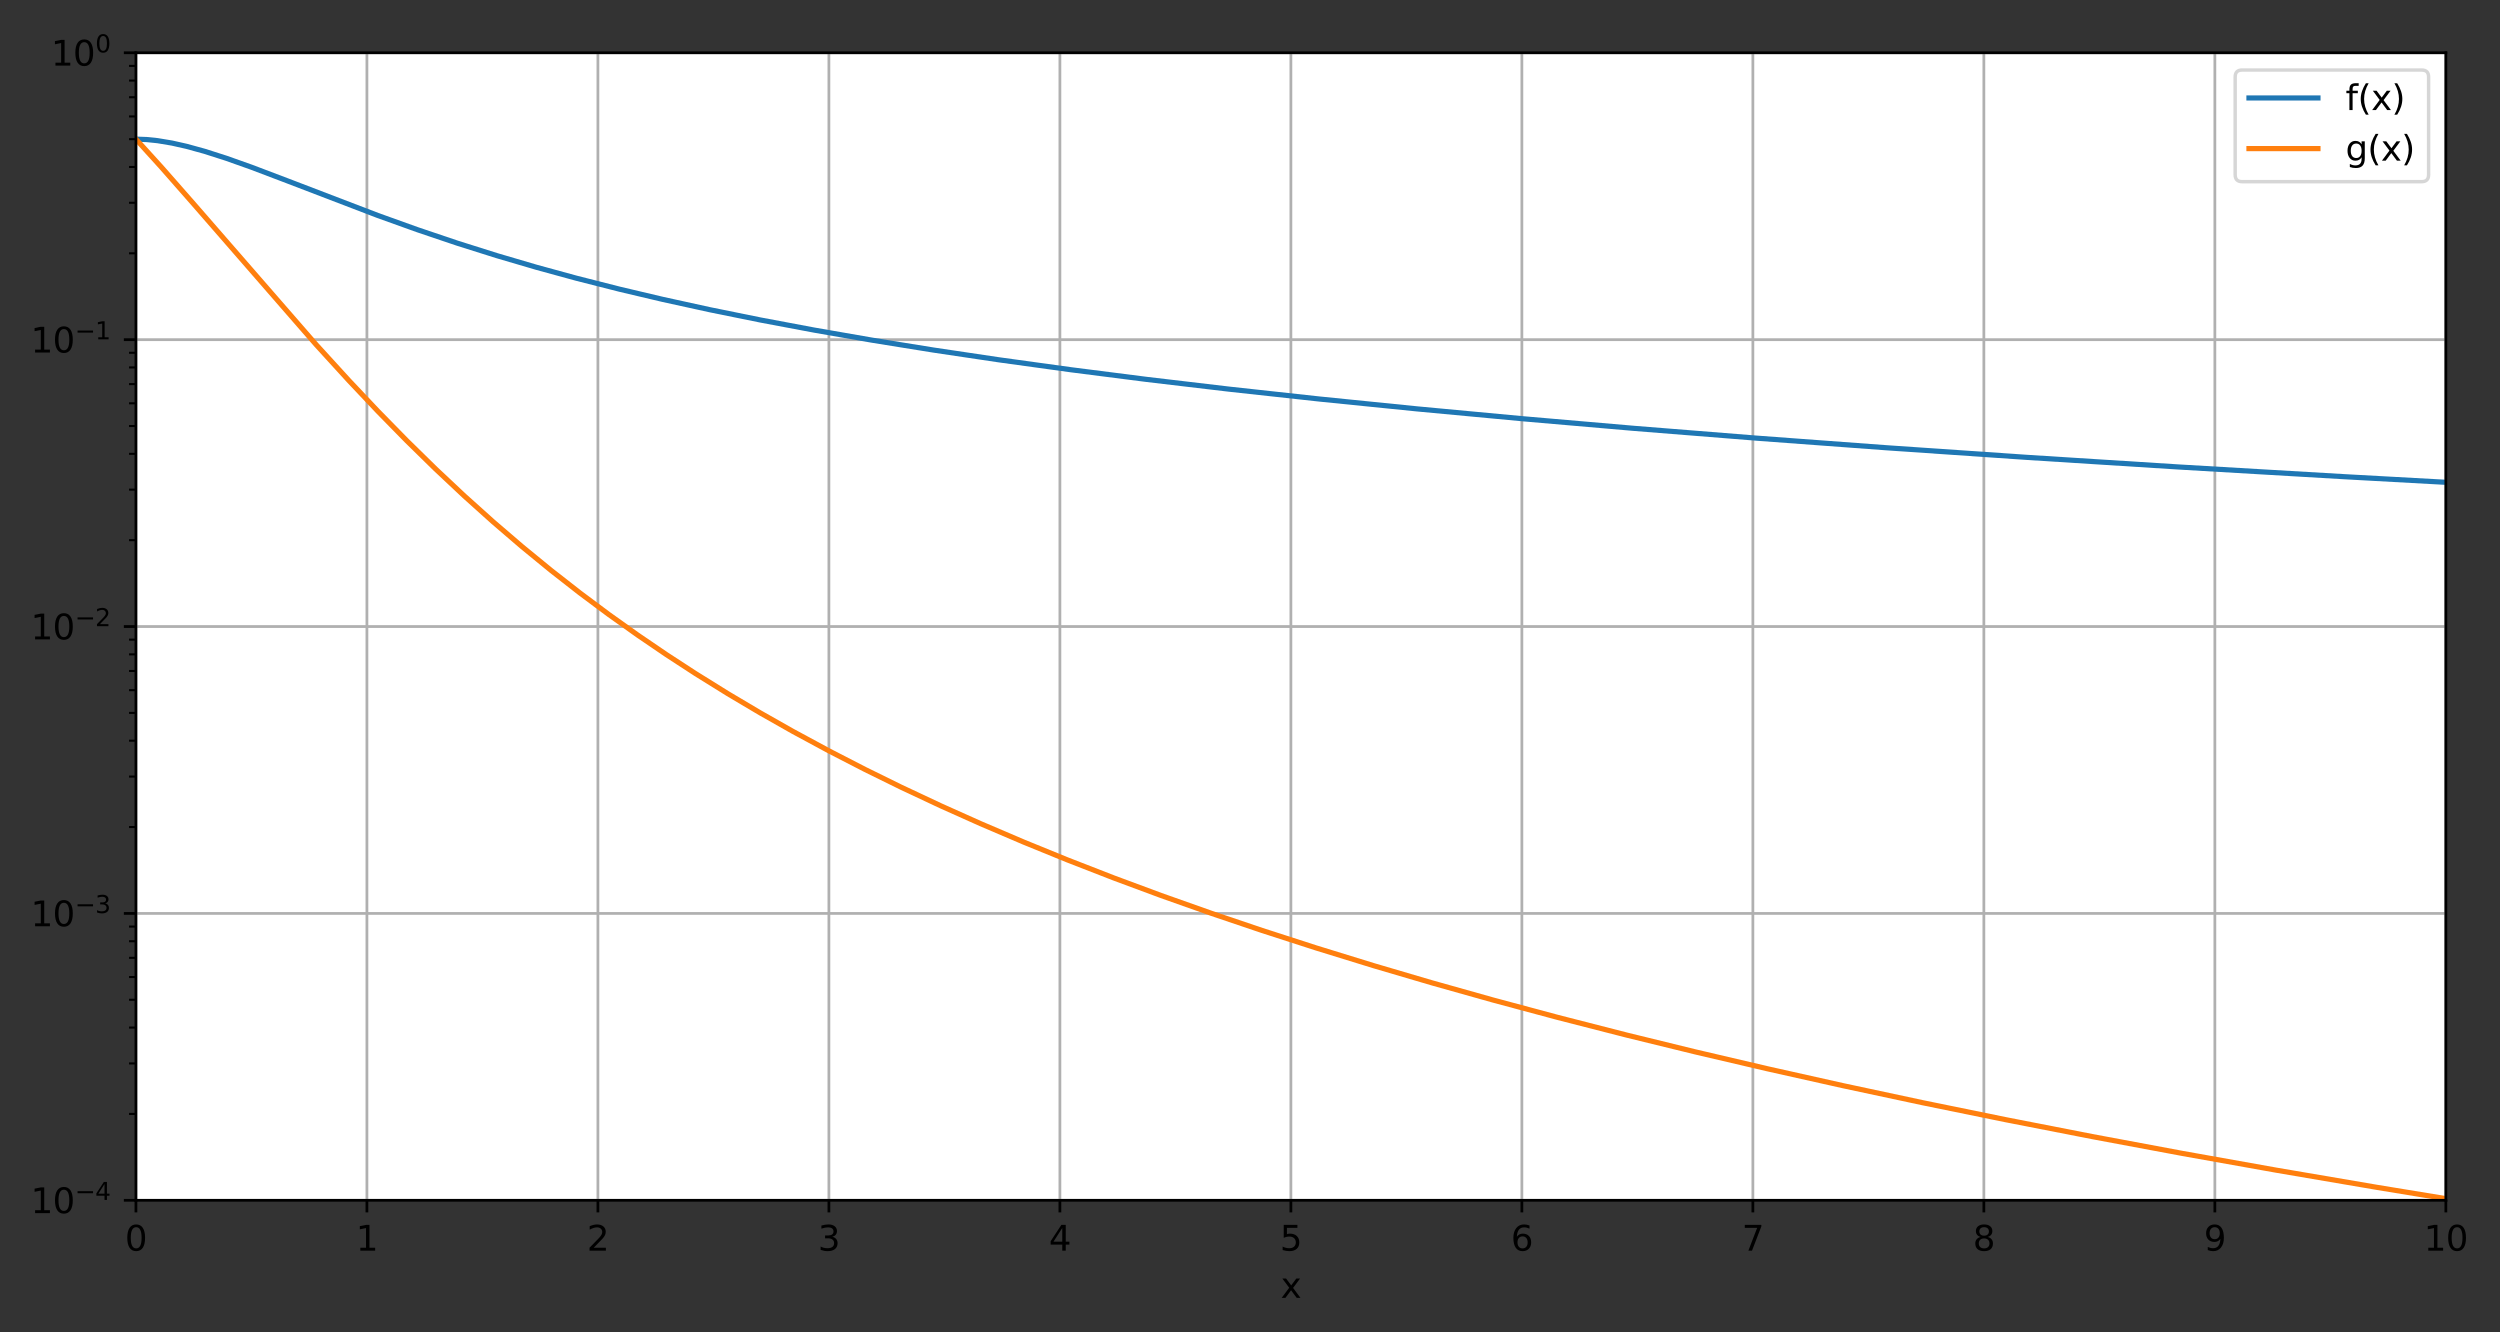 <?xml version="1.0" encoding="UTF-8" standalone="no"?>
<svg
   xmlns:dc="http://purl.org/dc/elements/1.1/"
   xmlns:cc="http://creativecommons.org/ns#"
   xmlns:rdf="http://www.w3.org/1999/02/22-rdf-syntax-ns#"
   xmlns:svg="http://www.w3.org/2000/svg"
   xmlns="http://www.w3.org/2000/svg"
   xmlns:xlink="http://www.w3.org/1999/xlink"
   xmlns:sodipodi="http://sodipodi.sourceforge.net/DTD/sodipodi-0.dtd"
   xmlns:inkscape="http://www.inkscape.org/namespaces/inkscape"
   width="724.7pt"
   height="386.217pt"
   viewBox="0 0 724.7 386.217"
   version="1.1"
   id="svg577"
   sodipodi:docname="plot_fresnel_fg_log.svg"
   inkscape:version="0.92.4 (5da689c313, 2019-01-14)">
  <rect x="0" y="0" width="724.7" height="386.217" fill="#333333" stroke="none"/>
  <sodipodi:namedview
     pagecolor="#ffffff"
     bordercolor="#666666"
     borderopacity="1"
     objecttolerance="10"
     gridtolerance="10"
     guidetolerance="10"
     inkscape:pageopacity="0"
     inkscape:pageshadow="2"
     inkscape:window-width="1920"
     inkscape:window-height="1017"
     id="namedview579"
     showgrid="false"
     fit-margin-top="10"
     fit-margin-left="10"
     fit-margin-bottom="10"
     fit-margin-right="10"
     inkscape:zoom="0.40972222"
     inkscape:cx="37.891349"
     inkscape:cy="275.67542"
     inkscape:window-x="-8"
     inkscape:window-y="-8"
     inkscape:window-maximized="1"
     inkscape:current-layer="figure_1" />
  <defs
     id="defs6"
     style="stroke-linecap:butt;stroke-linejoin:round">
    <style
       type="text/css"
       id="style4">*{stroke-linejoin: round; stroke-linecap: butt}</style>
  </defs>
  <g
     id="figure_1"
     style="stroke-linecap:butt;stroke-linejoin:round"
     transform="translate(-68.598,-36.539)">
    <g
       id="axes_1"
       style="stroke-linecap:butt;stroke-linejoin:round">
      <g
         id="patch_2"
         style="stroke-linecap:butt;stroke-linejoin:round">
        <path
           d="M 108,384.48 H 777.6 V 51.84 H 108 Z"
           style="fill:#ffffff;stroke-linecap:butt;stroke-linejoin:round"
           id="path11"
           inkscape:connector-curvature="0" />
      </g>
      <g
         id="matplotlib.axis_1"
         style="stroke-linecap:butt;stroke-linejoin:round">
        <g
           id="xtick_1"
           style="stroke-linecap:butt;stroke-linejoin:round">
          <g
             id="line2d_1"
             style="stroke-linecap:butt;stroke-linejoin:round">
            <path
               d="M 108,384.48 V 51.84"
               clip-path="url(#p582ba1d525)"
               style="fill:none;stroke:#b0b0b0;stroke-width:0.8;stroke-linecap:square;stroke-linejoin:round"
               id="path14"
               inkscape:connector-curvature="0" />
          </g>
          <g
             id="line2d_2"
             style="stroke-linecap:butt;stroke-linejoin:round">
            <defs
               id="defs18">
              <path
                 id="m983d94a6e3"
                 d="M 0,0 V 3.5"
                 style="stroke:#000000;stroke-width:0.8;stroke-linecap:butt;stroke-linejoin:round"
                 inkscape:connector-curvature="0" />
            </defs>
            <g
               id="g22"
               style="stroke-linecap:butt;stroke-linejoin:round">
              <use
                 xlink:href="#m983d94a6e3"
                 x="108"
                 y="384.48"
                 style="stroke:#000000;stroke-width:0.8;stroke-linecap:butt;stroke-linejoin:round"
                 id="use20"
                 width="100%"
                 height="100%" />
            </g>
          </g>
          <g
             id="text_1"
             style="stroke-linecap:butt;stroke-linejoin:round">
            <!-- 0 -->
            <g
               transform="matrix(0.1,0,0,-0.1,104.819,399.078)"
               id="g30"
               style="stroke-linecap:butt;stroke-linejoin:round">
              <defs
                 id="defs26">
                <path
                   id="DejaVuSans-30"
                   d="m 2034,4250 q -487,0 -733,-480 -245,-479 -245,-1442 0,-959 245,-1439 246,-480 733,-480 491,0 736,480 246,480 246,1439 0,963 -246,1442 -245,480 -736,480 z m 0,500 q 785,0 1199,-621 414,-620 414,-1801 0,-1178 -414,-1799 -414,-620 -1199,-620 -784,0 -1198,620 -414,621 -414,1799 0,1181 414,1801 414,621 1198,621 z"
                   transform="scale(0.016)"
                   inkscape:connector-curvature="0"
                   style="stroke-linecap:butt;stroke-linejoin:round" />
              </defs>
              <use
                 xlink:href="#DejaVuSans-30"
                 id="use28"
                 style="stroke-linecap:butt;stroke-linejoin:round"
                 x="0"
                 y="0"
                 width="100%"
                 height="100%" />
            </g>
          </g>
        </g>
        <g
           id="xtick_2"
           style="stroke-linecap:butt;stroke-linejoin:round">
          <g
             id="line2d_3"
             style="stroke-linecap:butt;stroke-linejoin:round">
            <path
               d="M 174.96,384.48 V 51.84"
               clip-path="url(#p582ba1d525)"
               style="fill:none;stroke:#b0b0b0;stroke-width:0.8;stroke-linecap:square;stroke-linejoin:round"
               id="path34"
               inkscape:connector-curvature="0" />
          </g>
          <g
             id="line2d_4"
             style="stroke-linecap:butt;stroke-linejoin:round">
            <g
               id="g39"
               style="stroke-linecap:butt;stroke-linejoin:round">
              <use
                 xlink:href="#m983d94a6e3"
                 x="174.96"
                 y="384.48"
                 style="stroke:#000000;stroke-width:0.8;stroke-linecap:butt;stroke-linejoin:round"
                 id="use37"
                 width="100%"
                 height="100%" />
            </g>
          </g>
          <g
             id="text_2"
             style="stroke-linecap:butt;stroke-linejoin:round">
            <!-- 1 -->
            <g
               transform="matrix(0.1,0,0,-0.1,171.779,399.078)"
               id="g47"
               style="stroke-linecap:butt;stroke-linejoin:round">
              <defs
                 id="defs43">
                <path
                   id="DejaVuSans-31"
                   d="M 794,531 H 1825 V 4091 L 703,3866 v 575 l 1116,225 h 631 V 531 H 3481 V 0 H 794 Z"
                   transform="scale(0.016)"
                   inkscape:connector-curvature="0"
                   style="stroke-linecap:butt;stroke-linejoin:round" />
              </defs>
              <use
                 xlink:href="#DejaVuSans-31"
                 id="use45"
                 style="stroke-linecap:butt;stroke-linejoin:round"
                 x="0"
                 y="0"
                 width="100%"
                 height="100%" />
            </g>
          </g>
        </g>
        <g
           id="xtick_3"
           style="stroke-linecap:butt;stroke-linejoin:round">
          <g
             id="line2d_5"
             style="stroke-linecap:butt;stroke-linejoin:round">
            <path
               d="M 241.92,384.48 V 51.84"
               clip-path="url(#p582ba1d525)"
               style="fill:none;stroke:#b0b0b0;stroke-width:0.8;stroke-linecap:square;stroke-linejoin:round"
               id="path51"
               inkscape:connector-curvature="0" />
          </g>
          <g
             id="line2d_6"
             style="stroke-linecap:butt;stroke-linejoin:round">
            <g
               id="g56"
               style="stroke-linecap:butt;stroke-linejoin:round">
              <use
                 xlink:href="#m983d94a6e3"
                 x="241.92"
                 y="384.48"
                 style="stroke:#000000;stroke-width:0.8;stroke-linecap:butt;stroke-linejoin:round"
                 id="use54"
                 width="100%"
                 height="100%" />
            </g>
          </g>
          <g
             id="text_3"
             style="stroke-linecap:butt;stroke-linejoin:round">
            <!-- 2 -->
            <g
               transform="matrix(0.1,0,0,-0.1,238.739,399.078)"
               id="g64"
               style="stroke-linecap:butt;stroke-linejoin:round">
              <defs
                 id="defs60">
                <path
                   id="DejaVuSans-32"
                   d="M 1228,531 H 3431 V 0 H 469 v 531 q 359,372 979,998 621,627 780,809 303,340 423,576 121,236 121,464 0,372 -261,606 -261,235 -680,235 -297,0 -627,-103 -329,-103 -704,-313 v 638 q 381,153 712,231 332,78 607,78 725,0 1156,-363 431,-362 431,-968 0,-288 -108,-546 -107,-257 -392,-607 -78,-91 -497,-524 Q 1991,1309 1228,531 Z"
                   transform="scale(0.016)"
                   inkscape:connector-curvature="0"
                   style="stroke-linecap:butt;stroke-linejoin:round" />
              </defs>
              <use
                 xlink:href="#DejaVuSans-32"
                 id="use62"
                 style="stroke-linecap:butt;stroke-linejoin:round"
                 x="0"
                 y="0"
                 width="100%"
                 height="100%" />
            </g>
          </g>
        </g>
        <g
           id="xtick_4"
           style="stroke-linecap:butt;stroke-linejoin:round">
          <g
             id="line2d_7"
             style="stroke-linecap:butt;stroke-linejoin:round">
            <path
               d="M 308.88,384.48 V 51.84"
               clip-path="url(#p582ba1d525)"
               style="fill:none;stroke:#b0b0b0;stroke-width:0.8;stroke-linecap:square;stroke-linejoin:round"
               id="path68"
               inkscape:connector-curvature="0" />
          </g>
          <g
             id="line2d_8"
             style="stroke-linecap:butt;stroke-linejoin:round">
            <g
               id="g73"
               style="stroke-linecap:butt;stroke-linejoin:round">
              <use
                 xlink:href="#m983d94a6e3"
                 x="308.88"
                 y="384.48"
                 style="stroke:#000000;stroke-width:0.8;stroke-linecap:butt;stroke-linejoin:round"
                 id="use71"
                 width="100%"
                 height="100%" />
            </g>
          </g>
          <g
             id="text_4"
             style="stroke-linecap:butt;stroke-linejoin:round">
            <!-- 3 -->
            <g
               transform="matrix(0.1,0,0,-0.1,305.699,399.078)"
               id="g81"
               style="stroke-linecap:butt;stroke-linejoin:round">
              <defs
                 id="defs77">
                <path
                   id="DejaVuSans-33"
                   d="m 2597,2516 q 453,-97 707,-404 255,-306 255,-756 0,-690 -475,-1069 -475,-378 -1350,-378 -293,0 -604,58 -311,58 -642,174 v 609 q 262,-153 574,-231 313,-78 654,-78 593,0 904,234 311,234 311,681 0,413 -289,645 -289,233 -804,233 h -544 v 519 h 569 q 465,0 712,186 247,186 247,536 0,359 -255,551 -254,193 -729,193 -260,0 -557,-57 -297,-56 -653,-174 v 562 q 360,100 674,150 314,50 592,50 719,0 1137,-327 419,-326 419,-882 0,-388 -222,-655 -222,-267 -631,-370 z"
                   transform="scale(0.016)"
                   inkscape:connector-curvature="0"
                   style="stroke-linecap:butt;stroke-linejoin:round" />
              </defs>
              <use
                 xlink:href="#DejaVuSans-33"
                 id="use79"
                 style="stroke-linecap:butt;stroke-linejoin:round"
                 x="0"
                 y="0"
                 width="100%"
                 height="100%" />
            </g>
          </g>
        </g>
        <g
           id="xtick_5"
           style="stroke-linecap:butt;stroke-linejoin:round">
          <g
             id="line2d_9"
             style="stroke-linecap:butt;stroke-linejoin:round">
            <path
               d="M 375.84,384.48 V 51.84"
               clip-path="url(#p582ba1d525)"
               style="fill:none;stroke:#b0b0b0;stroke-width:0.8;stroke-linecap:square;stroke-linejoin:round"
               id="path85"
               inkscape:connector-curvature="0" />
          </g>
          <g
             id="line2d_10"
             style="stroke-linecap:butt;stroke-linejoin:round">
            <g
               id="g90"
               style="stroke-linecap:butt;stroke-linejoin:round">
              <use
                 xlink:href="#m983d94a6e3"
                 x="375.84"
                 y="384.48"
                 style="stroke:#000000;stroke-width:0.8;stroke-linecap:butt;stroke-linejoin:round"
                 id="use88"
                 width="100%"
                 height="100%" />
            </g>
          </g>
          <g
             id="text_5"
             style="stroke-linecap:butt;stroke-linejoin:round">
            <!-- 4 -->
            <g
               transform="matrix(0.1,0,0,-0.1,372.659,399.078)"
               id="g98"
               style="stroke-linecap:butt;stroke-linejoin:round">
              <defs
                 id="defs94">
                <path
                   id="DejaVuSans-34"
                   d="M 2419,4116 825,1625 h 1594 z m -166,550 h 794 V 1625 h 666 V 1100 H 3047 V 0 H 2419 V 1100 H 313 v 609 z"
                   transform="scale(0.016)"
                   inkscape:connector-curvature="0"
                   style="stroke-linecap:butt;stroke-linejoin:round" />
              </defs>
              <use
                 xlink:href="#DejaVuSans-34"
                 id="use96"
                 style="stroke-linecap:butt;stroke-linejoin:round"
                 x="0"
                 y="0"
                 width="100%"
                 height="100%" />
            </g>
          </g>
        </g>
        <g
           id="xtick_6"
           style="stroke-linecap:butt;stroke-linejoin:round">
          <g
             id="line2d_11"
             style="stroke-linecap:butt;stroke-linejoin:round">
            <path
               d="M 442.8,384.48 V 51.84"
               clip-path="url(#p582ba1d525)"
               style="fill:none;stroke:#b0b0b0;stroke-width:0.8;stroke-linecap:square;stroke-linejoin:round"
               id="path102"
               inkscape:connector-curvature="0" />
          </g>
          <g
             id="line2d_12"
             style="stroke-linecap:butt;stroke-linejoin:round">
            <g
               id="g107"
               style="stroke-linecap:butt;stroke-linejoin:round">
              <use
                 xlink:href="#m983d94a6e3"
                 x="442.8"
                 y="384.48"
                 style="stroke:#000000;stroke-width:0.8;stroke-linecap:butt;stroke-linejoin:round"
                 id="use105"
                 width="100%"
                 height="100%" />
            </g>
          </g>
          <g
             id="text_6"
             style="stroke-linecap:butt;stroke-linejoin:round">
            <!-- 5 -->
            <g
               transform="matrix(0.1,0,0,-0.1,439.619,399.078)"
               id="g115"
               style="stroke-linecap:butt;stroke-linejoin:round">
              <defs
                 id="defs111">
                <path
                   id="DejaVuSans-35"
                   d="M 691,4666 H 3169 V 4134 H 1269 V 2991 q 137,47 274,70 138,23 276,23 781,0 1237,-428 457,-428 457,-1159 Q 3513,744 3044,326 2575,-91 1722,-91 1428,-91 1123,-41 819,9 494,109 v 635 q 281,-153 581,-228 300,-75 634,-75 541,0 856,284 316,284 316,772 0,487 -316,771 -315,285 -856,285 -253,0 -505,-56 -251,-56 -513,-175 z"
                   transform="scale(0.016)"
                   inkscape:connector-curvature="0"
                   style="stroke-linecap:butt;stroke-linejoin:round" />
              </defs>
              <use
                 xlink:href="#DejaVuSans-35"
                 id="use113"
                 style="stroke-linecap:butt;stroke-linejoin:round"
                 x="0"
                 y="0"
                 width="100%"
                 height="100%" />
            </g>
          </g>
        </g>
        <g
           id="xtick_7"
           style="stroke-linecap:butt;stroke-linejoin:round">
          <g
             id="line2d_13"
             style="stroke-linecap:butt;stroke-linejoin:round">
            <path
               d="M 509.76,384.48 V 51.84"
               clip-path="url(#p582ba1d525)"
               style="fill:none;stroke:#b0b0b0;stroke-width:0.8;stroke-linecap:square;stroke-linejoin:round"
               id="path119"
               inkscape:connector-curvature="0" />
          </g>
          <g
             id="line2d_14"
             style="stroke-linecap:butt;stroke-linejoin:round">
            <g
               id="g124"
               style="stroke-linecap:butt;stroke-linejoin:round">
              <use
                 xlink:href="#m983d94a6e3"
                 x="509.76"
                 y="384.48"
                 style="stroke:#000000;stroke-width:0.8;stroke-linecap:butt;stroke-linejoin:round"
                 id="use122"
                 width="100%"
                 height="100%" />
            </g>
          </g>
          <g
             id="text_7"
             style="stroke-linecap:butt;stroke-linejoin:round">
            <!-- 6 -->
            <g
               transform="matrix(0.1,0,0,-0.1,506.579,399.078)"
               id="g132"
               style="stroke-linecap:butt;stroke-linejoin:round">
              <defs
                 id="defs128">
                <path
                   id="DejaVuSans-36"
                   d="m 2113,2584 q -425,0 -674,-291 -248,-290 -248,-796 0,-503 248,-796 249,-292 674,-292 425,0 673,292 248,293 248,796 0,506 -248,796 -248,291 -673,291 z m 1253,1979 v -575 q -238,112 -480,171 -242,60 -480,60 -625,0 -955,-422 -329,-422 -376,-1275 184,272 462,417 279,145 613,145 703,0 1111,-427 408,-426 408,-1160 0,-719 -425,-1154 -425,-434 -1131,-434 -810,0 -1238,620 -428,621 -428,1799 0,1106 525,1764 525,658 1409,658 238,0 480,-47 242,-47 505,-140 z"
                   transform="scale(0.016)"
                   inkscape:connector-curvature="0"
                   style="stroke-linecap:butt;stroke-linejoin:round" />
              </defs>
              <use
                 xlink:href="#DejaVuSans-36"
                 id="use130"
                 style="stroke-linecap:butt;stroke-linejoin:round"
                 x="0"
                 y="0"
                 width="100%"
                 height="100%" />
            </g>
          </g>
        </g>
        <g
           id="xtick_8"
           style="stroke-linecap:butt;stroke-linejoin:round">
          <g
             id="line2d_15"
             style="stroke-linecap:butt;stroke-linejoin:round">
            <path
               d="M 576.72,384.48 V 51.84"
               clip-path="url(#p582ba1d525)"
               style="fill:none;stroke:#b0b0b0;stroke-width:0.8;stroke-linecap:square;stroke-linejoin:round"
               id="path136"
               inkscape:connector-curvature="0" />
          </g>
          <g
             id="line2d_16"
             style="stroke-linecap:butt;stroke-linejoin:round">
            <g
               id="g141"
               style="stroke-linecap:butt;stroke-linejoin:round">
              <use
                 xlink:href="#m983d94a6e3"
                 x="576.72"
                 y="384.48"
                 style="stroke:#000000;stroke-width:0.8;stroke-linecap:butt;stroke-linejoin:round"
                 id="use139"
                 width="100%"
                 height="100%" />
            </g>
          </g>
          <g
             id="text_8"
             style="stroke-linecap:butt;stroke-linejoin:round">
            <!-- 7 -->
            <g
               transform="matrix(0.1,0,0,-0.1,573.539,399.078)"
               id="g149"
               style="stroke-linecap:butt;stroke-linejoin:round">
              <defs
                 id="defs145">
                <path
                   id="DejaVuSans-37"
                   d="M 525,4666 H 3525 V 4397 L 1831,0 H 1172 L 2766,4134 H 525 Z"
                   transform="scale(0.016)"
                   inkscape:connector-curvature="0"
                   style="stroke-linecap:butt;stroke-linejoin:round" />
              </defs>
              <use
                 xlink:href="#DejaVuSans-37"
                 id="use147"
                 style="stroke-linecap:butt;stroke-linejoin:round"
                 x="0"
                 y="0"
                 width="100%"
                 height="100%" />
            </g>
          </g>
        </g>
        <g
           id="xtick_9"
           style="stroke-linecap:butt;stroke-linejoin:round">
          <g
             id="line2d_17"
             style="stroke-linecap:butt;stroke-linejoin:round">
            <path
               d="M 643.68,384.48 V 51.84"
               clip-path="url(#p582ba1d525)"
               style="fill:none;stroke:#b0b0b0;stroke-width:0.8;stroke-linecap:square;stroke-linejoin:round"
               id="path153"
               inkscape:connector-curvature="0" />
          </g>
          <g
             id="line2d_18"
             style="stroke-linecap:butt;stroke-linejoin:round">
            <g
               id="g158"
               style="stroke-linecap:butt;stroke-linejoin:round">
              <use
                 xlink:href="#m983d94a6e3"
                 x="643.68"
                 y="384.48"
                 style="stroke:#000000;stroke-width:0.8;stroke-linecap:butt;stroke-linejoin:round"
                 id="use156"
                 width="100%"
                 height="100%" />
            </g>
          </g>
          <g
             id="text_9"
             style="stroke-linecap:butt;stroke-linejoin:round">
            <!-- 8 -->
            <g
               transform="matrix(0.1,0,0,-0.1,640.499,399.078)"
               id="g166"
               style="stroke-linecap:butt;stroke-linejoin:round">
              <defs
                 id="defs162">
                <path
                   id="DejaVuSans-38"
                   d="m 2034,2216 q -450,0 -708,-241 -257,-241 -257,-662 0,-422 257,-663 258,-241 708,-241 450,0 709,242 260,243 260,662 0,421 -258,662 -257,241 -711,241 z m -631,268 q -406,100 -633,378 -226,279 -226,679 0,559 398,884 399,325 1092,325 697,0 1094,-325 397,-325 397,-884 0,-400 -227,-679 -226,-278 -629,-378 456,-106 710,-416 255,-309 255,-755 Q 3634,634 3220,271 2806,-91 2034,-91 1263,-91 848,271 434,634 434,1313 q 0,446 256,755 257,310 713,416 z m -231,997 q 0,-362 226,-565 227,-203 636,-203 407,0 636,203 230,203 230,565 0,363 -230,566 -229,203 -636,203 -409,0 -636,-203 -226,-203 -226,-566 z"
                   transform="scale(0.016)"
                   inkscape:connector-curvature="0"
                   style="stroke-linecap:butt;stroke-linejoin:round" />
              </defs>
              <use
                 xlink:href="#DejaVuSans-38"
                 id="use164"
                 style="stroke-linecap:butt;stroke-linejoin:round"
                 x="0"
                 y="0"
                 width="100%"
                 height="100%" />
            </g>
          </g>
        </g>
        <g
           id="xtick_10"
           style="stroke-linecap:butt;stroke-linejoin:round">
          <g
             id="line2d_19"
             style="stroke-linecap:butt;stroke-linejoin:round">
            <path
               d="M 710.64,384.48 V 51.84"
               clip-path="url(#p582ba1d525)"
               style="fill:none;stroke:#b0b0b0;stroke-width:0.8;stroke-linecap:square;stroke-linejoin:round"
               id="path170"
               inkscape:connector-curvature="0" />
          </g>
          <g
             id="line2d_20"
             style="stroke-linecap:butt;stroke-linejoin:round">
            <g
               id="g175"
               style="stroke-linecap:butt;stroke-linejoin:round">
              <use
                 xlink:href="#m983d94a6e3"
                 x="710.64"
                 y="384.48"
                 style="stroke:#000000;stroke-width:0.8;stroke-linecap:butt;stroke-linejoin:round"
                 id="use173"
                 width="100%"
                 height="100%" />
            </g>
          </g>
          <g
             id="text_10"
             style="stroke-linecap:butt;stroke-linejoin:round">
            <!-- 9 -->
            <g
               transform="matrix(0.1,0,0,-0.1,707.459,399.078)"
               id="g183"
               style="stroke-linecap:butt;stroke-linejoin:round">
              <defs
                 id="defs179">
                <path
                   id="DejaVuSans-39"
                   d="m 703,97 v 575 q 238,-113 481,-172 244,-59 479,-59 625,0 954,420 330,420 377,1277 -181,-269 -460,-413 -278,-144 -615,-144 -700,0 -1108,423 -408,424 -408,1159 0,718 425,1152 425,435 1131,435 810,0 1236,-621 427,-620 427,-1801 Q 3622,1225 3098,567 2575,-91 1691,-91 1453,-91 1209,-44 966,3 703,97 Z m 1256,1978 q 425,0 673,290 249,291 249,798 0,503 -249,795 -248,292 -673,292 -425,0 -673,-292 -248,-292 -248,-795 0,-507 248,-798 248,-290 673,-290 z"
                   transform="scale(0.016)"
                   inkscape:connector-curvature="0"
                   style="stroke-linecap:butt;stroke-linejoin:round" />
              </defs>
              <use
                 xlink:href="#DejaVuSans-39"
                 id="use181"
                 style="stroke-linecap:butt;stroke-linejoin:round"
                 x="0"
                 y="0"
                 width="100%"
                 height="100%" />
            </g>
          </g>
        </g>
        <g
           id="xtick_11"
           style="stroke-linecap:butt;stroke-linejoin:round">
          <g
             id="line2d_21"
             style="stroke-linecap:butt;stroke-linejoin:round">
            <path
               d="M 777.6,384.48 V 51.84"
               clip-path="url(#p582ba1d525)"
               style="fill:none;stroke:#b0b0b0;stroke-width:0.8;stroke-linecap:square;stroke-linejoin:round"
               id="path187"
               inkscape:connector-curvature="0" />
          </g>
          <g
             id="line2d_22"
             style="stroke-linecap:butt;stroke-linejoin:round">
            <g
               id="g192"
               style="stroke-linecap:butt;stroke-linejoin:round">
              <use
                 xlink:href="#m983d94a6e3"
                 x="777.6"
                 y="384.48"
                 style="stroke:#000000;stroke-width:0.8;stroke-linecap:butt;stroke-linejoin:round"
                 id="use190"
                 width="100%"
                 height="100%" />
            </g>
          </g>
          <g
             id="text_11"
             style="stroke-linecap:butt;stroke-linejoin:round">
            <!-- 10 -->
            <g
               transform="matrix(0.1,0,0,-0.1,771.237,399.078)"
               id="g199"
               style="stroke-linecap:butt;stroke-linejoin:round">
              <use
                 xlink:href="#DejaVuSans-31"
                 id="use195"
                 style="stroke-linecap:butt;stroke-linejoin:round"
                 x="0"
                 y="0"
                 width="100%"
                 height="100%" />
              <use
                 xlink:href="#DejaVuSans-30"
                 x="63.623"
                 id="use197"
                 style="stroke-linecap:butt;stroke-linejoin:round"
                 y="0"
                 width="100%"
                 height="100%" />
            </g>
          </g>
        </g>
        <g
           id="text_12"
           style="stroke-linecap:butt;stroke-linejoin:round">
          <!-- x -->
          <g
             transform="matrix(0.1,0,0,-0.1,439.841,412.757)"
             id="g208"
             style="stroke-linecap:butt;stroke-linejoin:round">
            <defs
               id="defs204">
              <path
                 id="DejaVuSans-78"
                 d="M 3513,3500 2247,1797 3578,0 H 2900 L 1881,1375 863,0 H 184 L 1544,1831 300,3500 h 678 l 928,-1247 928,1247 z"
                 transform="scale(0.016)"
                 inkscape:connector-curvature="0"
                 style="stroke-linecap:butt;stroke-linejoin:round" />
            </defs>
            <use
               xlink:href="#DejaVuSans-78"
               id="use206"
               style="stroke-linecap:butt;stroke-linejoin:round"
               x="0"
               y="0"
               width="100%"
               height="100%" />
          </g>
        </g>
      </g>
      <g
         id="matplotlib.axis_2"
         style="stroke-linecap:butt;stroke-linejoin:round">
        <g
           id="ytick_1"
           style="stroke-linecap:butt;stroke-linejoin:round">
          <g
             id="line2d_23"
             style="stroke-linecap:butt;stroke-linejoin:round">
            <path
               d="M 108,384.48 H 777.6"
               clip-path="url(#p582ba1d525)"
               style="fill:none;stroke:#b0b0b0;stroke-width:0.8;stroke-linecap:square;stroke-linejoin:round"
               id="path212"
               inkscape:connector-curvature="0" />
          </g>
          <g
             id="line2d_24"
             style="stroke-linecap:butt;stroke-linejoin:round">
            <defs
               id="defs216">
              <path
                 id="md9fcb108e3"
                 d="M 0,0 H -3.5"
                 style="stroke:#000000;stroke-width:0.8;stroke-linecap:butt;stroke-linejoin:round"
                 inkscape:connector-curvature="0" />
            </defs>
            <g
               id="g220"
               style="stroke-linecap:butt;stroke-linejoin:round">
              <use
                 xlink:href="#md9fcb108e3"
                 x="108"
                 y="384.48"
                 style="stroke:#000000;stroke-width:0.8;stroke-linecap:butt;stroke-linejoin:round"
                 id="use218"
                 width="100%"
                 height="100%" />
            </g>
          </g>
          <g
             id="text_13"
             style="stroke-linecap:butt;stroke-linejoin:round">
            <!-- $\mathdefault{10^{-4}}$ -->
            <g
               transform="matrix(0.1,0,0,-0.1,77.5,388.279)"
               id="g234"
               style="stroke-linecap:butt;stroke-linejoin:round">
              <defs
                 id="defs224">
                <path
                   id="DejaVuSans-2212"
                   d="M 678,2272 H 4684 V 1741 H 678 Z"
                   transform="scale(0.016)"
                   inkscape:connector-curvature="0"
                   style="stroke-linecap:butt;stroke-linejoin:round" />
              </defs>
              <use
                 xlink:href="#DejaVuSans-31"
                 transform="translate(0,0.684)"
                 id="use226"
                 style="stroke-linecap:butt;stroke-linejoin:round"
                 x="0"
                 y="0"
                 width="100%"
                 height="100%" />
              <use
                 xlink:href="#DejaVuSans-30"
                 transform="translate(63.623,0.684)"
                 id="use228"
                 style="stroke-linecap:butt;stroke-linejoin:round"
                 x="0"
                 y="0"
                 width="100%"
                 height="100%" />
              <use
                 xlink:href="#DejaVuSans-2212"
                 transform="matrix(0.7,0,0,0.7,128.203,38.966)"
                 id="use230"
                 style="stroke-linecap:butt;stroke-linejoin:round"
                 x="0"
                 y="0"
                 width="100%"
                 height="100%" />
              <use
                 xlink:href="#DejaVuSans-34"
                 transform="matrix(0.7,0,0,0.7,186.855,38.966)"
                 id="use232"
                 style="stroke-linecap:butt;stroke-linejoin:round"
                 x="0"
                 y="0"
                 width="100%"
                 height="100%" />
            </g>
          </g>
        </g>
        <g
           id="ytick_2"
           style="stroke-linecap:butt;stroke-linejoin:round">
          <g
             id="line2d_25"
             style="stroke-linecap:butt;stroke-linejoin:round">
            <path
               d="M 108,301.32 H 777.6"
               clip-path="url(#p582ba1d525)"
               style="fill:none;stroke:#b0b0b0;stroke-width:0.8;stroke-linecap:square;stroke-linejoin:round"
               id="path238"
               inkscape:connector-curvature="0" />
          </g>
          <g
             id="line2d_26"
             style="stroke-linecap:butt;stroke-linejoin:round">
            <g
               id="g243"
               style="stroke-linecap:butt;stroke-linejoin:round">
              <use
                 xlink:href="#md9fcb108e3"
                 x="108"
                 y="301.32"
                 style="stroke:#000000;stroke-width:0.8;stroke-linecap:butt;stroke-linejoin:round"
                 id="use241"
                 width="100%"
                 height="100%" />
            </g>
          </g>
          <g
             id="text_14"
             style="stroke-linecap:butt;stroke-linejoin:round">
            <!-- $\mathdefault{10^{-3}}$ -->
            <g
               transform="matrix(0.1,0,0,-0.1,77.5,305.119)"
               id="g254"
               style="stroke-linecap:butt;stroke-linejoin:round">
              <use
                 xlink:href="#DejaVuSans-31"
                 transform="translate(0,0.766)"
                 id="use246"
                 style="stroke-linecap:butt;stroke-linejoin:round"
                 x="0"
                 y="0"
                 width="100%"
                 height="100%" />
              <use
                 xlink:href="#DejaVuSans-30"
                 transform="translate(63.623,0.766)"
                 id="use248"
                 style="stroke-linecap:butt;stroke-linejoin:round"
                 x="0"
                 y="0"
                 width="100%"
                 height="100%" />
              <use
                 xlink:href="#DejaVuSans-2212"
                 transform="matrix(0.7,0,0,0.7,128.203,39.047)"
                 id="use250"
                 style="stroke-linecap:butt;stroke-linejoin:round"
                 x="0"
                 y="0"
                 width="100%"
                 height="100%" />
              <use
                 xlink:href="#DejaVuSans-33"
                 transform="matrix(0.7,0,0,0.7,186.855,39.047)"
                 id="use252"
                 style="stroke-linecap:butt;stroke-linejoin:round"
                 x="0"
                 y="0"
                 width="100%"
                 height="100%" />
            </g>
          </g>
        </g>
        <g
           id="ytick_3"
           style="stroke-linecap:butt;stroke-linejoin:round">
          <g
             id="line2d_27"
             style="stroke-linecap:butt;stroke-linejoin:round">
            <path
               d="M 108,218.16 H 777.6"
               clip-path="url(#p582ba1d525)"
               style="fill:none;stroke:#b0b0b0;stroke-width:0.8;stroke-linecap:square;stroke-linejoin:round"
               id="path258"
               inkscape:connector-curvature="0" />
          </g>
          <g
             id="line2d_28"
             style="stroke-linecap:butt;stroke-linejoin:round">
            <g
               id="g263"
               style="stroke-linecap:butt;stroke-linejoin:round">
              <use
                 xlink:href="#md9fcb108e3"
                 x="108"
                 y="218.16"
                 style="stroke:#000000;stroke-width:0.8;stroke-linecap:butt;stroke-linejoin:round"
                 id="use261"
                 width="100%"
                 height="100%" />
            </g>
          </g>
          <g
             id="text_15"
             style="stroke-linecap:butt;stroke-linejoin:round">
            <!-- $\mathdefault{10^{-2}}$ -->
            <g
               transform="matrix(0.1,0,0,-0.1,77.5,221.959)"
               id="g274"
               style="stroke-linecap:butt;stroke-linejoin:round">
              <use
                 xlink:href="#DejaVuSans-31"
                 transform="translate(0,0.766)"
                 id="use266"
                 style="stroke-linecap:butt;stroke-linejoin:round"
                 x="0"
                 y="0"
                 width="100%"
                 height="100%" />
              <use
                 xlink:href="#DejaVuSans-30"
                 transform="translate(63.623,0.766)"
                 id="use268"
                 style="stroke-linecap:butt;stroke-linejoin:round"
                 x="0"
                 y="0"
                 width="100%"
                 height="100%" />
              <use
                 xlink:href="#DejaVuSans-2212"
                 transform="matrix(0.7,0,0,0.7,128.203,39.047)"
                 id="use270"
                 style="stroke-linecap:butt;stroke-linejoin:round"
                 x="0"
                 y="0"
                 width="100%"
                 height="100%" />
              <use
                 xlink:href="#DejaVuSans-32"
                 transform="matrix(0.7,0,0,0.7,186.855,39.047)"
                 id="use272"
                 style="stroke-linecap:butt;stroke-linejoin:round"
                 x="0"
                 y="0"
                 width="100%"
                 height="100%" />
            </g>
          </g>
        </g>
        <g
           id="ytick_4"
           style="stroke-linecap:butt;stroke-linejoin:round">
          <g
             id="line2d_29"
             style="stroke-linecap:butt;stroke-linejoin:round">
            <path
               d="M 108,135 H 777.6"
               clip-path="url(#p582ba1d525)"
               style="fill:none;stroke:#b0b0b0;stroke-width:0.8;stroke-linecap:square;stroke-linejoin:round"
               id="path278"
               inkscape:connector-curvature="0" />
          </g>
          <g
             id="line2d_30"
             style="stroke-linecap:butt;stroke-linejoin:round">
            <g
               id="g283"
               style="stroke-linecap:butt;stroke-linejoin:round">
              <use
                 xlink:href="#md9fcb108e3"
                 x="108"
                 y="135"
                 style="stroke:#000000;stroke-width:0.8;stroke-linecap:butt;stroke-linejoin:round"
                 id="use281"
                 width="100%"
                 height="100%" />
            </g>
          </g>
          <g
             id="text_16"
             style="stroke-linecap:butt;stroke-linejoin:round">
            <!-- $\mathdefault{10^{-1}}$ -->
            <g
               transform="matrix(0.1,0,0,-0.1,77.5,138.799)"
               id="g294"
               style="stroke-linecap:butt;stroke-linejoin:round">
              <use
                 xlink:href="#DejaVuSans-31"
                 transform="translate(0,0.684)"
                 id="use286"
                 style="stroke-linecap:butt;stroke-linejoin:round"
                 x="0"
                 y="0"
                 width="100%"
                 height="100%" />
              <use
                 xlink:href="#DejaVuSans-30"
                 transform="translate(63.623,0.684)"
                 id="use288"
                 style="stroke-linecap:butt;stroke-linejoin:round"
                 x="0"
                 y="0"
                 width="100%"
                 height="100%" />
              <use
                 xlink:href="#DejaVuSans-2212"
                 transform="matrix(0.7,0,0,0.7,128.203,38.966)"
                 id="use290"
                 style="stroke-linecap:butt;stroke-linejoin:round"
                 x="0"
                 y="0"
                 width="100%"
                 height="100%" />
              <use
                 xlink:href="#DejaVuSans-31"
                 transform="matrix(0.7,0,0,0.7,186.855,38.966)"
                 id="use292"
                 style="stroke-linecap:butt;stroke-linejoin:round"
                 x="0"
                 y="0"
                 width="100%"
                 height="100%" />
            </g>
          </g>
        </g>
        <g
           id="ytick_5"
           style="stroke-linecap:butt;stroke-linejoin:round">
          <g
             id="line2d_31"
             style="stroke-linecap:butt;stroke-linejoin:round">
            <path
               d="M 108,51.84 H 777.6"
               clip-path="url(#p582ba1d525)"
               style="fill:none;stroke:#b0b0b0;stroke-width:0.8;stroke-linecap:square;stroke-linejoin:round"
               id="path298"
               inkscape:connector-curvature="0" />
          </g>
          <g
             id="line2d_32"
             style="stroke-linecap:butt;stroke-linejoin:round">
            <g
               id="g303"
               style="stroke-linecap:butt;stroke-linejoin:round">
              <use
                 xlink:href="#md9fcb108e3"
                 x="108"
                 y="51.84"
                 style="stroke:#000000;stroke-width:0.8;stroke-linecap:butt;stroke-linejoin:round"
                 id="use301"
                 width="100%"
                 height="100%" />
            </g>
          </g>
          <g
             id="text_17"
             style="stroke-linecap:butt;stroke-linejoin:round">
            <!-- $\mathdefault{10^{0}}$ -->
            <g
               transform="matrix(0.1,0,0,-0.1,83.4,55.639)"
               id="g312"
               style="stroke-linecap:butt;stroke-linejoin:round">
              <use
                 xlink:href="#DejaVuSans-31"
                 transform="translate(0,0.766)"
                 id="use306"
                 style="stroke-linecap:butt;stroke-linejoin:round"
                 x="0"
                 y="0"
                 width="100%"
                 height="100%" />
              <use
                 xlink:href="#DejaVuSans-30"
                 transform="translate(63.623,0.766)"
                 id="use308"
                 style="stroke-linecap:butt;stroke-linejoin:round"
                 x="0"
                 y="0"
                 width="100%"
                 height="100%" />
              <use
                 xlink:href="#DejaVuSans-30"
                 transform="matrix(0.7,0,0,0.7,128.203,39.047)"
                 id="use310"
                 style="stroke-linecap:butt;stroke-linejoin:round"
                 x="0"
                 y="0"
                 width="100%"
                 height="100%" />
            </g>
          </g>
        </g>
        <g
           id="ytick_6"
           style="stroke-linecap:butt;stroke-linejoin:round">
          <g
             id="line2d_33"
             style="stroke-linecap:butt;stroke-linejoin:round">
            <defs
               id="defs317">
              <path
                 id="m4e23789953"
                 d="M 0,0 H -2"
                 style="stroke:#000000;stroke-width:0.6;stroke-linecap:butt;stroke-linejoin:round"
                 inkscape:connector-curvature="0" />
            </defs>
            <g
               id="g321"
               style="stroke-linecap:butt;stroke-linejoin:round">
              <use
                 xlink:href="#m4e23789953"
                 x="108"
                 y="359.446"
                 style="stroke:#000000;stroke-width:0.6;stroke-linecap:butt;stroke-linejoin:round"
                 id="use319"
                 width="100%"
                 height="100%" />
            </g>
          </g>
        </g>
        <g
           id="ytick_7"
           style="stroke-linecap:butt;stroke-linejoin:round">
          <g
             id="line2d_34"
             style="stroke-linecap:butt;stroke-linejoin:round">
            <g
               id="g327"
               style="stroke-linecap:butt;stroke-linejoin:round">
              <use
                 xlink:href="#m4e23789953"
                 x="108"
                 y="344.803"
                 style="stroke:#000000;stroke-width:0.6;stroke-linecap:butt;stroke-linejoin:round"
                 id="use325"
                 width="100%"
                 height="100%" />
            </g>
          </g>
        </g>
        <g
           id="ytick_8"
           style="stroke-linecap:butt;stroke-linejoin:round">
          <g
             id="line2d_35"
             style="stroke-linecap:butt;stroke-linejoin:round">
            <g
               id="g333"
               style="stroke-linecap:butt;stroke-linejoin:round">
              <use
                 xlink:href="#m4e23789953"
                 x="108"
                 y="334.413"
                 style="stroke:#000000;stroke-width:0.6;stroke-linecap:butt;stroke-linejoin:round"
                 id="use331"
                 width="100%"
                 height="100%" />
            </g>
          </g>
        </g>
        <g
           id="ytick_9"
           style="stroke-linecap:butt;stroke-linejoin:round">
          <g
             id="line2d_36"
             style="stroke-linecap:butt;stroke-linejoin:round">
            <g
               id="g339"
               style="stroke-linecap:butt;stroke-linejoin:round">
              <use
                 xlink:href="#m4e23789953"
                 x="108"
                 y="326.354"
                 style="stroke:#000000;stroke-width:0.6;stroke-linecap:butt;stroke-linejoin:round"
                 id="use337"
                 width="100%"
                 height="100%" />
            </g>
          </g>
        </g>
        <g
           id="ytick_10"
           style="stroke-linecap:butt;stroke-linejoin:round">
          <g
             id="line2d_37"
             style="stroke-linecap:butt;stroke-linejoin:round">
            <g
               id="g345"
               style="stroke-linecap:butt;stroke-linejoin:round">
              <use
                 xlink:href="#m4e23789953"
                 x="108"
                 y="319.769"
                 style="stroke:#000000;stroke-width:0.6;stroke-linecap:butt;stroke-linejoin:round"
                 id="use343"
                 width="100%"
                 height="100%" />
            </g>
          </g>
        </g>
        <g
           id="ytick_11"
           style="stroke-linecap:butt;stroke-linejoin:round">
          <g
             id="line2d_38"
             style="stroke-linecap:butt;stroke-linejoin:round">
            <g
               id="g351"
               style="stroke-linecap:butt;stroke-linejoin:round">
              <use
                 xlink:href="#m4e23789953"
                 x="108"
                 y="314.202"
                 style="stroke:#000000;stroke-width:0.6;stroke-linecap:butt;stroke-linejoin:round"
                 id="use349"
                 width="100%"
                 height="100%" />
            </g>
          </g>
        </g>
        <g
           id="ytick_12"
           style="stroke-linecap:butt;stroke-linejoin:round">
          <g
             id="line2d_39"
             style="stroke-linecap:butt;stroke-linejoin:round">
            <g
               id="g357"
               style="stroke-linecap:butt;stroke-linejoin:round">
              <use
                 xlink:href="#m4e23789953"
                 x="108"
                 y="309.379"
                 style="stroke:#000000;stroke-width:0.6;stroke-linecap:butt;stroke-linejoin:round"
                 id="use355"
                 width="100%"
                 height="100%" />
            </g>
          </g>
        </g>
        <g
           id="ytick_13"
           style="stroke-linecap:butt;stroke-linejoin:round">
          <g
             id="line2d_40"
             style="stroke-linecap:butt;stroke-linejoin:round">
            <g
               id="g363"
               style="stroke-linecap:butt;stroke-linejoin:round">
              <use
                 xlink:href="#m4e23789953"
                 x="108"
                 y="305.125"
                 style="stroke:#000000;stroke-width:0.6;stroke-linecap:butt;stroke-linejoin:round"
                 id="use361"
                 width="100%"
                 height="100%" />
            </g>
          </g>
        </g>
        <g
           id="ytick_14"
           style="stroke-linecap:butt;stroke-linejoin:round">
          <g
             id="line2d_41"
             style="stroke-linecap:butt;stroke-linejoin:round">
            <g
               id="g369"
               style="stroke-linecap:butt;stroke-linejoin:round">
              <use
                 xlink:href="#m4e23789953"
                 x="108"
                 y="276.286"
                 style="stroke:#000000;stroke-width:0.6;stroke-linecap:butt;stroke-linejoin:round"
                 id="use367"
                 width="100%"
                 height="100%" />
            </g>
          </g>
        </g>
        <g
           id="ytick_15"
           style="stroke-linecap:butt;stroke-linejoin:round">
          <g
             id="line2d_42"
             style="stroke-linecap:butt;stroke-linejoin:round">
            <g
               id="g375"
               style="stroke-linecap:butt;stroke-linejoin:round">
              <use
                 xlink:href="#m4e23789953"
                 x="108"
                 y="261.643"
                 style="stroke:#000000;stroke-width:0.6;stroke-linecap:butt;stroke-linejoin:round"
                 id="use373"
                 width="100%"
                 height="100%" />
            </g>
          </g>
        </g>
        <g
           id="ytick_16"
           style="stroke-linecap:butt;stroke-linejoin:round">
          <g
             id="line2d_43"
             style="stroke-linecap:butt;stroke-linejoin:round">
            <g
               id="g381"
               style="stroke-linecap:butt;stroke-linejoin:round">
              <use
                 xlink:href="#m4e23789953"
                 x="108"
                 y="251.253"
                 style="stroke:#000000;stroke-width:0.6;stroke-linecap:butt;stroke-linejoin:round"
                 id="use379"
                 width="100%"
                 height="100%" />
            </g>
          </g>
        </g>
        <g
           id="ytick_17"
           style="stroke-linecap:butt;stroke-linejoin:round">
          <g
             id="line2d_44"
             style="stroke-linecap:butt;stroke-linejoin:round">
            <g
               id="g387"
               style="stroke-linecap:butt;stroke-linejoin:round">
              <use
                 xlink:href="#m4e23789953"
                 x="108"
                 y="243.194"
                 style="stroke:#000000;stroke-width:0.6;stroke-linecap:butt;stroke-linejoin:round"
                 id="use385"
                 width="100%"
                 height="100%" />
            </g>
          </g>
        </g>
        <g
           id="ytick_18"
           style="stroke-linecap:butt;stroke-linejoin:round">
          <g
             id="line2d_45"
             style="stroke-linecap:butt;stroke-linejoin:round">
            <g
               id="g393"
               style="stroke-linecap:butt;stroke-linejoin:round">
              <use
                 xlink:href="#m4e23789953"
                 x="108"
                 y="236.609"
                 style="stroke:#000000;stroke-width:0.6;stroke-linecap:butt;stroke-linejoin:round"
                 id="use391"
                 width="100%"
                 height="100%" />
            </g>
          </g>
        </g>
        <g
           id="ytick_19"
           style="stroke-linecap:butt;stroke-linejoin:round">
          <g
             id="line2d_46"
             style="stroke-linecap:butt;stroke-linejoin:round">
            <g
               id="g399"
               style="stroke-linecap:butt;stroke-linejoin:round">
              <use
                 xlink:href="#m4e23789953"
                 x="108"
                 y="231.042"
                 style="stroke:#000000;stroke-width:0.6;stroke-linecap:butt;stroke-linejoin:round"
                 id="use397"
                 width="100%"
                 height="100%" />
            </g>
          </g>
        </g>
        <g
           id="ytick_20"
           style="stroke-linecap:butt;stroke-linejoin:round">
          <g
             id="line2d_47"
             style="stroke-linecap:butt;stroke-linejoin:round">
            <g
               id="g405"
               style="stroke-linecap:butt;stroke-linejoin:round">
              <use
                 xlink:href="#m4e23789953"
                 x="108"
                 y="226.219"
                 style="stroke:#000000;stroke-width:0.6;stroke-linecap:butt;stroke-linejoin:round"
                 id="use403"
                 width="100%"
                 height="100%" />
            </g>
          </g>
        </g>
        <g
           id="ytick_21"
           style="stroke-linecap:butt;stroke-linejoin:round">
          <g
             id="line2d_48"
             style="stroke-linecap:butt;stroke-linejoin:round">
            <g
               id="g411"
               style="stroke-linecap:butt;stroke-linejoin:round">
              <use
                 xlink:href="#m4e23789953"
                 x="108"
                 y="221.965"
                 style="stroke:#000000;stroke-width:0.6;stroke-linecap:butt;stroke-linejoin:round"
                 id="use409"
                 width="100%"
                 height="100%" />
            </g>
          </g>
        </g>
        <g
           id="ytick_22"
           style="stroke-linecap:butt;stroke-linejoin:round">
          <g
             id="line2d_49"
             style="stroke-linecap:butt;stroke-linejoin:round">
            <g
               id="g417"
               style="stroke-linecap:butt;stroke-linejoin:round">
              <use
                 xlink:href="#m4e23789953"
                 x="108"
                 y="193.126"
                 style="stroke:#000000;stroke-width:0.6;stroke-linecap:butt;stroke-linejoin:round"
                 id="use415"
                 width="100%"
                 height="100%" />
            </g>
          </g>
        </g>
        <g
           id="ytick_23"
           style="stroke-linecap:butt;stroke-linejoin:round">
          <g
             id="line2d_50"
             style="stroke-linecap:butt;stroke-linejoin:round">
            <g
               id="g423"
               style="stroke-linecap:butt;stroke-linejoin:round">
              <use
                 xlink:href="#m4e23789953"
                 x="108"
                 y="178.483"
                 style="stroke:#000000;stroke-width:0.6;stroke-linecap:butt;stroke-linejoin:round"
                 id="use421"
                 width="100%"
                 height="100%" />
            </g>
          </g>
        </g>
        <g
           id="ytick_24"
           style="stroke-linecap:butt;stroke-linejoin:round">
          <g
             id="line2d_51"
             style="stroke-linecap:butt;stroke-linejoin:round">
            <g
               id="g429"
               style="stroke-linecap:butt;stroke-linejoin:round">
              <use
                 xlink:href="#m4e23789953"
                 x="108"
                 y="168.093"
                 style="stroke:#000000;stroke-width:0.6;stroke-linecap:butt;stroke-linejoin:round"
                 id="use427"
                 width="100%"
                 height="100%" />
            </g>
          </g>
        </g>
        <g
           id="ytick_25"
           style="stroke-linecap:butt;stroke-linejoin:round">
          <g
             id="line2d_52"
             style="stroke-linecap:butt;stroke-linejoin:round">
            <g
               id="g435"
               style="stroke-linecap:butt;stroke-linejoin:round">
              <use
                 xlink:href="#m4e23789953"
                 x="108"
                 y="160.034"
                 style="stroke:#000000;stroke-width:0.6;stroke-linecap:butt;stroke-linejoin:round"
                 id="use433"
                 width="100%"
                 height="100%" />
            </g>
          </g>
        </g>
        <g
           id="ytick_26"
           style="stroke-linecap:butt;stroke-linejoin:round">
          <g
             id="line2d_53"
             style="stroke-linecap:butt;stroke-linejoin:round">
            <g
               id="g441"
               style="stroke-linecap:butt;stroke-linejoin:round">
              <use
                 xlink:href="#m4e23789953"
                 x="108"
                 y="153.449"
                 style="stroke:#000000;stroke-width:0.6;stroke-linecap:butt;stroke-linejoin:round"
                 id="use439"
                 width="100%"
                 height="100%" />
            </g>
          </g>
        </g>
        <g
           id="ytick_27"
           style="stroke-linecap:butt;stroke-linejoin:round">
          <g
             id="line2d_54"
             style="stroke-linecap:butt;stroke-linejoin:round">
            <g
               id="g447"
               style="stroke-linecap:butt;stroke-linejoin:round">
              <use
                 xlink:href="#m4e23789953"
                 x="108"
                 y="147.882"
                 style="stroke:#000000;stroke-width:0.6;stroke-linecap:butt;stroke-linejoin:round"
                 id="use445"
                 width="100%"
                 height="100%" />
            </g>
          </g>
        </g>
        <g
           id="ytick_28"
           style="stroke-linecap:butt;stroke-linejoin:round">
          <g
             id="line2d_55"
             style="stroke-linecap:butt;stroke-linejoin:round">
            <g
               id="g453"
               style="stroke-linecap:butt;stroke-linejoin:round">
              <use
                 xlink:href="#m4e23789953"
                 x="108"
                 y="143.059"
                 style="stroke:#000000;stroke-width:0.6;stroke-linecap:butt;stroke-linejoin:round"
                 id="use451"
                 width="100%"
                 height="100%" />
            </g>
          </g>
        </g>
        <g
           id="ytick_29"
           style="stroke-linecap:butt;stroke-linejoin:round">
          <g
             id="line2d_56"
             style="stroke-linecap:butt;stroke-linejoin:round">
            <g
               id="g459"
               style="stroke-linecap:butt;stroke-linejoin:round">
              <use
                 xlink:href="#m4e23789953"
                 x="108"
                 y="138.805"
                 style="stroke:#000000;stroke-width:0.6;stroke-linecap:butt;stroke-linejoin:round"
                 id="use457"
                 width="100%"
                 height="100%" />
            </g>
          </g>
        </g>
        <g
           id="ytick_30"
           style="stroke-linecap:butt;stroke-linejoin:round">
          <g
             id="line2d_57"
             style="stroke-linecap:butt;stroke-linejoin:round">
            <g
               id="g465"
               style="stroke-linecap:butt;stroke-linejoin:round">
              <use
                 xlink:href="#m4e23789953"
                 x="108"
                 y="109.966"
                 style="stroke:#000000;stroke-width:0.6;stroke-linecap:butt;stroke-linejoin:round"
                 id="use463"
                 width="100%"
                 height="100%" />
            </g>
          </g>
        </g>
        <g
           id="ytick_31"
           style="stroke-linecap:butt;stroke-linejoin:round">
          <g
             id="line2d_58"
             style="stroke-linecap:butt;stroke-linejoin:round">
            <g
               id="g471"
               style="stroke-linecap:butt;stroke-linejoin:round">
              <use
                 xlink:href="#m4e23789953"
                 x="108"
                 y="95.323"
                 style="stroke:#000000;stroke-width:0.6;stroke-linecap:butt;stroke-linejoin:round"
                 id="use469"
                 width="100%"
                 height="100%" />
            </g>
          </g>
        </g>
        <g
           id="ytick_32"
           style="stroke-linecap:butt;stroke-linejoin:round">
          <g
             id="line2d_59"
             style="stroke-linecap:butt;stroke-linejoin:round">
            <g
               id="g477"
               style="stroke-linecap:butt;stroke-linejoin:round">
              <use
                 xlink:href="#m4e23789953"
                 x="108"
                 y="84.933"
                 style="stroke:#000000;stroke-width:0.6;stroke-linecap:butt;stroke-linejoin:round"
                 id="use475"
                 width="100%"
                 height="100%" />
            </g>
          </g>
        </g>
        <g
           id="ytick_33"
           style="stroke-linecap:butt;stroke-linejoin:round">
          <g
             id="line2d_60"
             style="stroke-linecap:butt;stroke-linejoin:round">
            <g
               id="g483"
               style="stroke-linecap:butt;stroke-linejoin:round">
              <use
                 xlink:href="#m4e23789953"
                 x="108"
                 y="76.874"
                 style="stroke:#000000;stroke-width:0.6;stroke-linecap:butt;stroke-linejoin:round"
                 id="use481"
                 width="100%"
                 height="100%" />
            </g>
          </g>
        </g>
        <g
           id="ytick_34"
           style="stroke-linecap:butt;stroke-linejoin:round">
          <g
             id="line2d_61"
             style="stroke-linecap:butt;stroke-linejoin:round">
            <g
               id="g489"
               style="stroke-linecap:butt;stroke-linejoin:round">
              <use
                 xlink:href="#m4e23789953"
                 x="108"
                 y="70.289"
                 style="stroke:#000000;stroke-width:0.6;stroke-linecap:butt;stroke-linejoin:round"
                 id="use487"
                 width="100%"
                 height="100%" />
            </g>
          </g>
        </g>
        <g
           id="ytick_35"
           style="stroke-linecap:butt;stroke-linejoin:round">
          <g
             id="line2d_62"
             style="stroke-linecap:butt;stroke-linejoin:round">
            <g
               id="g495"
               style="stroke-linecap:butt;stroke-linejoin:round">
              <use
                 xlink:href="#m4e23789953"
                 x="108"
                 y="64.722"
                 style="stroke:#000000;stroke-width:0.6;stroke-linecap:butt;stroke-linejoin:round"
                 id="use493"
                 width="100%"
                 height="100%" />
            </g>
          </g>
        </g>
        <g
           id="ytick_36"
           style="stroke-linecap:butt;stroke-linejoin:round">
          <g
             id="line2d_63"
             style="stroke-linecap:butt;stroke-linejoin:round">
            <g
               id="g501"
               style="stroke-linecap:butt;stroke-linejoin:round">
              <use
                 xlink:href="#m4e23789953"
                 x="108"
                 y="59.899"
                 style="stroke:#000000;stroke-width:0.6;stroke-linecap:butt;stroke-linejoin:round"
                 id="use499"
                 width="100%"
                 height="100%" />
            </g>
          </g>
        </g>
        <g
           id="ytick_37"
           style="stroke-linecap:butt;stroke-linejoin:round">
          <g
             id="line2d_64"
             style="stroke-linecap:butt;stroke-linejoin:round">
            <g
               id="g507"
               style="stroke-linecap:butt;stroke-linejoin:round">
              <use
                 xlink:href="#m4e23789953"
                 x="108"
                 y="55.645"
                 style="stroke:#000000;stroke-width:0.6;stroke-linecap:butt;stroke-linejoin:round"
                 id="use505"
                 width="100%"
                 height="100%" />
            </g>
          </g>
        </g>
      </g>
      <g
         id="line2d_65"
         style="stroke-linecap:butt;stroke-linejoin:round">
        <path
           d="m 108,76.874 3.139,0.117 3.139,0.325 4.185,0.698 4.185,0.941 5.231,1.439 6.277,2.009 7.324,2.601 10.463,3.972 26.156,10.017 11.509,4.133 11.509,3.887 11.509,3.631 11.509,3.383 11.509,3.15 12.555,3.193 12.555,2.964 13.601,2.981 14.648,2.975 15.694,2.95 16.74,2.912 17.786,2.863 18.832,2.808 20.925,2.887 21.971,2.805 24.064,2.843 26.156,2.857 28.249,2.853 30.341,2.833 32.434,2.802 35.572,2.842 37.665,2.784 40.804,2.792 43.943,2.784 48.127,2.822 30.341,1.672 v 0"
           clip-path="url(#p582ba1d525)"
           style="fill:none;stroke:#1f77b4;stroke-width:1.5;stroke-linecap:square;stroke-linejoin:round"
           id="path512"
           inkscape:connector-curvature="0" />
      </g>
      <g
         id="line2d_66"
         style="stroke-linecap:butt;stroke-linejoin:round">
        <path
           d="m 108,76.874 7.324,8.064 9.416,10.718 35.572,40.87 9.416,10.315 8.37,8.862 8.37,8.543 8.37,8.206 8.37,7.862 8.37,7.518 8.37,7.181 8.37,6.854 8.37,6.542 8.37,6.244 8.37,5.963 8.37,5.699 8.37,5.451 9.416,5.857 9.416,5.585 9.416,5.333 10.463,5.653 10.463,5.389 10.463,5.146 11.509,5.403 11.509,5.156 12.555,5.366 12.555,5.119 13.601,5.291 13.601,5.048 14.648,5.189 14.648,4.955 15.694,5.071 16.74,5.162 16.74,4.929 17.786,5.004 18.832,5.059 19.879,5.096 19.879,4.868 20.925,4.899 21.971,4.917 23.017,4.923 24.064,4.918 25.11,4.905 26.156,4.884 27.203,4.856 29.295,4.998 20.925,3.434 v 0"
           clip-path="url(#p582ba1d525)"
           style="fill:none;stroke:#ff7f0e;stroke-width:1.5;stroke-linecap:square;stroke-linejoin:round"
           id="path515"
           inkscape:connector-curvature="0" />
      </g>
      <g
         id="patch_3"
         style="stroke-linecap:butt;stroke-linejoin:round">
        <path
           d="M 108,384.48 V 51.84"
           style="fill:none;stroke:#000000;stroke-width:0.8;stroke-linecap:square;stroke-linejoin:miter"
           id="path518"
           inkscape:connector-curvature="0" />
      </g>
      <g
         id="patch_4"
         style="stroke-linecap:butt;stroke-linejoin:round">
        <path
           d="M 777.6,384.48 V 51.84"
           style="fill:none;stroke:#000000;stroke-width:0.8;stroke-linecap:square;stroke-linejoin:miter"
           id="path521"
           inkscape:connector-curvature="0" />
      </g>
      <g
         id="patch_5"
         style="stroke-linecap:butt;stroke-linejoin:round">
        <path
           d="M 108,384.48 H 777.6"
           style="fill:none;stroke:#000000;stroke-width:0.8;stroke-linecap:square;stroke-linejoin:miter"
           id="path524"
           inkscape:connector-curvature="0" />
      </g>
      <g
         id="patch_6"
         style="stroke-linecap:butt;stroke-linejoin:round">
        <path
           d="M 108,51.84 H 777.6"
           style="fill:none;stroke:#000000;stroke-width:0.8;stroke-linecap:square;stroke-linejoin:miter"
           id="path527"
           inkscape:connector-curvature="0" />
      </g>
      <g
         id="legend_1"
         style="stroke-linecap:butt;stroke-linejoin:round">
        <g
           id="patch_7"
           style="stroke-linecap:butt;stroke-linejoin:round">
          <path
             d="M 718.53,89.196 H 770.6 q 2,0 2,-2 V 58.84 q 0,-2 -2,-2 h -52.07 q -2,0 -2,2 v 28.356 q 0,2 2,2 z"
             style="opacity:0.8;fill:#ffffff;stroke:#cccccc;stroke-linecap:butt;stroke-linejoin:miter"
             id="path530"
             inkscape:connector-curvature="0" />
        </g>
        <g
           id="line2d_67"
           style="stroke-linecap:butt;stroke-linejoin:round">
          <path
             d="m 720.53,64.938 h 10 10"
             style="fill:none;stroke:#1f77b4;stroke-width:1.5;stroke-linecap:square;stroke-linejoin:round"
             id="path533"
             inkscape:connector-curvature="0" />
        </g>
        <g
           id="text_18"
           style="stroke-linecap:butt;stroke-linejoin:round">
          <!-- f(x) -->
          <g
             transform="matrix(0.1,0,0,-0.1,748.53,68.438)"
             id="g549"
             style="stroke-linecap:butt;stroke-linejoin:round">
            <defs
               id="defs539">
              <path
                 id="DejaVuSans-66"
                 d="m 2375,4863 v -479 h -550 q -309,0 -430,-125 -120,-125 -120,-450 v -309 h 947 V 3053 H 1275 V 0 H 697 V 3053 H 147 v 447 h 550 v 244 q 0,584 272,851 272,268 862,268 z"
                 transform="scale(0.016)"
                 inkscape:connector-curvature="0"
                 style="stroke-linecap:butt;stroke-linejoin:round" />
              <path
                 id="DejaVuSans-28"
                 d="m 1984,4856 q -418,-718 -622,-1422 -203,-703 -203,-1425 0,-721 205,-1429 205,-708 620,-1424 h -500 q -468,735 -701,1444 -233,709 -233,1409 0,697 231,1403 232,707 703,1444 z"
                 transform="scale(0.016)"
                 inkscape:connector-curvature="0"
                 style="stroke-linecap:butt;stroke-linejoin:round" />
              <path
                 id="DejaVuSans-29"
                 d="m 513,4856 h 500 q 468,-737 701,-1444 233,-706 233,-1403 0,-700 -233,-1409 -233,-709 -701,-1444 H 513 q 415,716 620,1424 205,708 205,1429 0,722 -205,1425 -205,704 -620,1422 z"
                 transform="scale(0.016)"
                 inkscape:connector-curvature="0"
                 style="stroke-linecap:butt;stroke-linejoin:round" />
            </defs>
            <use
               xlink:href="#DejaVuSans-66"
               id="use541"
               style="stroke-linecap:butt;stroke-linejoin:round"
               x="0"
               y="0"
               width="100%"
               height="100%" />
            <use
               xlink:href="#DejaVuSans-28"
               x="35.205"
               id="use543"
               style="stroke-linecap:butt;stroke-linejoin:round"
               y="0"
               width="100%"
               height="100%" />
            <use
               xlink:href="#DejaVuSans-78"
               x="74.219"
               id="use545"
               style="stroke-linecap:butt;stroke-linejoin:round"
               y="0"
               width="100%"
               height="100%" />
            <use
               xlink:href="#DejaVuSans-29"
               x="133.398"
               id="use547"
               style="stroke-linecap:butt;stroke-linejoin:round"
               y="0"
               width="100%"
               height="100%" />
          </g>
        </g>
        <g
           id="line2d_68"
           style="stroke-linecap:butt;stroke-linejoin:round">
          <path
             d="m 720.53,79.617 h 10 10"
             style="fill:none;stroke:#ff7f0e;stroke-width:1.5;stroke-linecap:square;stroke-linejoin:round"
             id="path552"
             inkscape:connector-curvature="0" />
        </g>
        <g
           id="text_19"
           style="stroke-linecap:butt;stroke-linejoin:round">
          <!-- g(x) -->
          <g
             transform="matrix(0.1,0,0,-0.1,748.53,83.117)"
             id="g566"
             style="stroke-linecap:butt;stroke-linejoin:round">
            <defs
               id="defs556">
              <path
                 id="DejaVuSans-67"
                 d="m 2906,1791 q 0,625 -258,968 -257,344 -723,344 -462,0 -720,-344 -258,-343 -258,-968 0,-622 258,-966 258,-344 720,-344 466,0 723,344 258,344 258,966 z M 3481,434 q 0,-893 -397,-1329 -396,-436 -1215,-436 -303,0 -572,45 -269,45 -522,139 v 559 q 253,-137 500,-202 247,-66 503,-66 566,0 847,295 281,295 281,892 V 616 Q 2728,306 2450,153 2172,0 1784,0 1141,0 747,490 353,981 353,1791 q 0,812 394,1302 394,491 1037,491 388,0 666,-153 278,-153 456,-462 v 531 h 575 z"
                 transform="scale(0.016)"
                 inkscape:connector-curvature="0"
                 style="stroke-linecap:butt;stroke-linejoin:round" />
            </defs>
            <use
               xlink:href="#DejaVuSans-67"
               id="use558"
               style="stroke-linecap:butt;stroke-linejoin:round"
               x="0"
               y="0"
               width="100%"
               height="100%" />
            <use
               xlink:href="#DejaVuSans-28"
               x="63.477"
               id="use560"
               style="stroke-linecap:butt;stroke-linejoin:round"
               y="0"
               width="100%"
               height="100%" />
            <use
               xlink:href="#DejaVuSans-78"
               x="102.49"
               id="use562"
               style="stroke-linecap:butt;stroke-linejoin:round"
               y="0"
               width="100%"
               height="100%" />
            <use
               xlink:href="#DejaVuSans-29"
               x="161.67"
               id="use564"
               style="stroke-linecap:butt;stroke-linejoin:round"
               y="0"
               width="100%"
               height="100%" />
          </g>
        </g>
      </g>
    </g>
  </g>
  <defs
     id="defs575">
    <clipPath
       id="p582ba1d525"
       style="stroke-linecap:butt;stroke-linejoin:round">
      <rect
         x="108"
         y="51.84"
         width="669.6"
         height="332.64"
         id="rect572"
         style="stroke-linecap:butt;stroke-linejoin:round" />
    </clipPath>
  </defs>
</svg>
